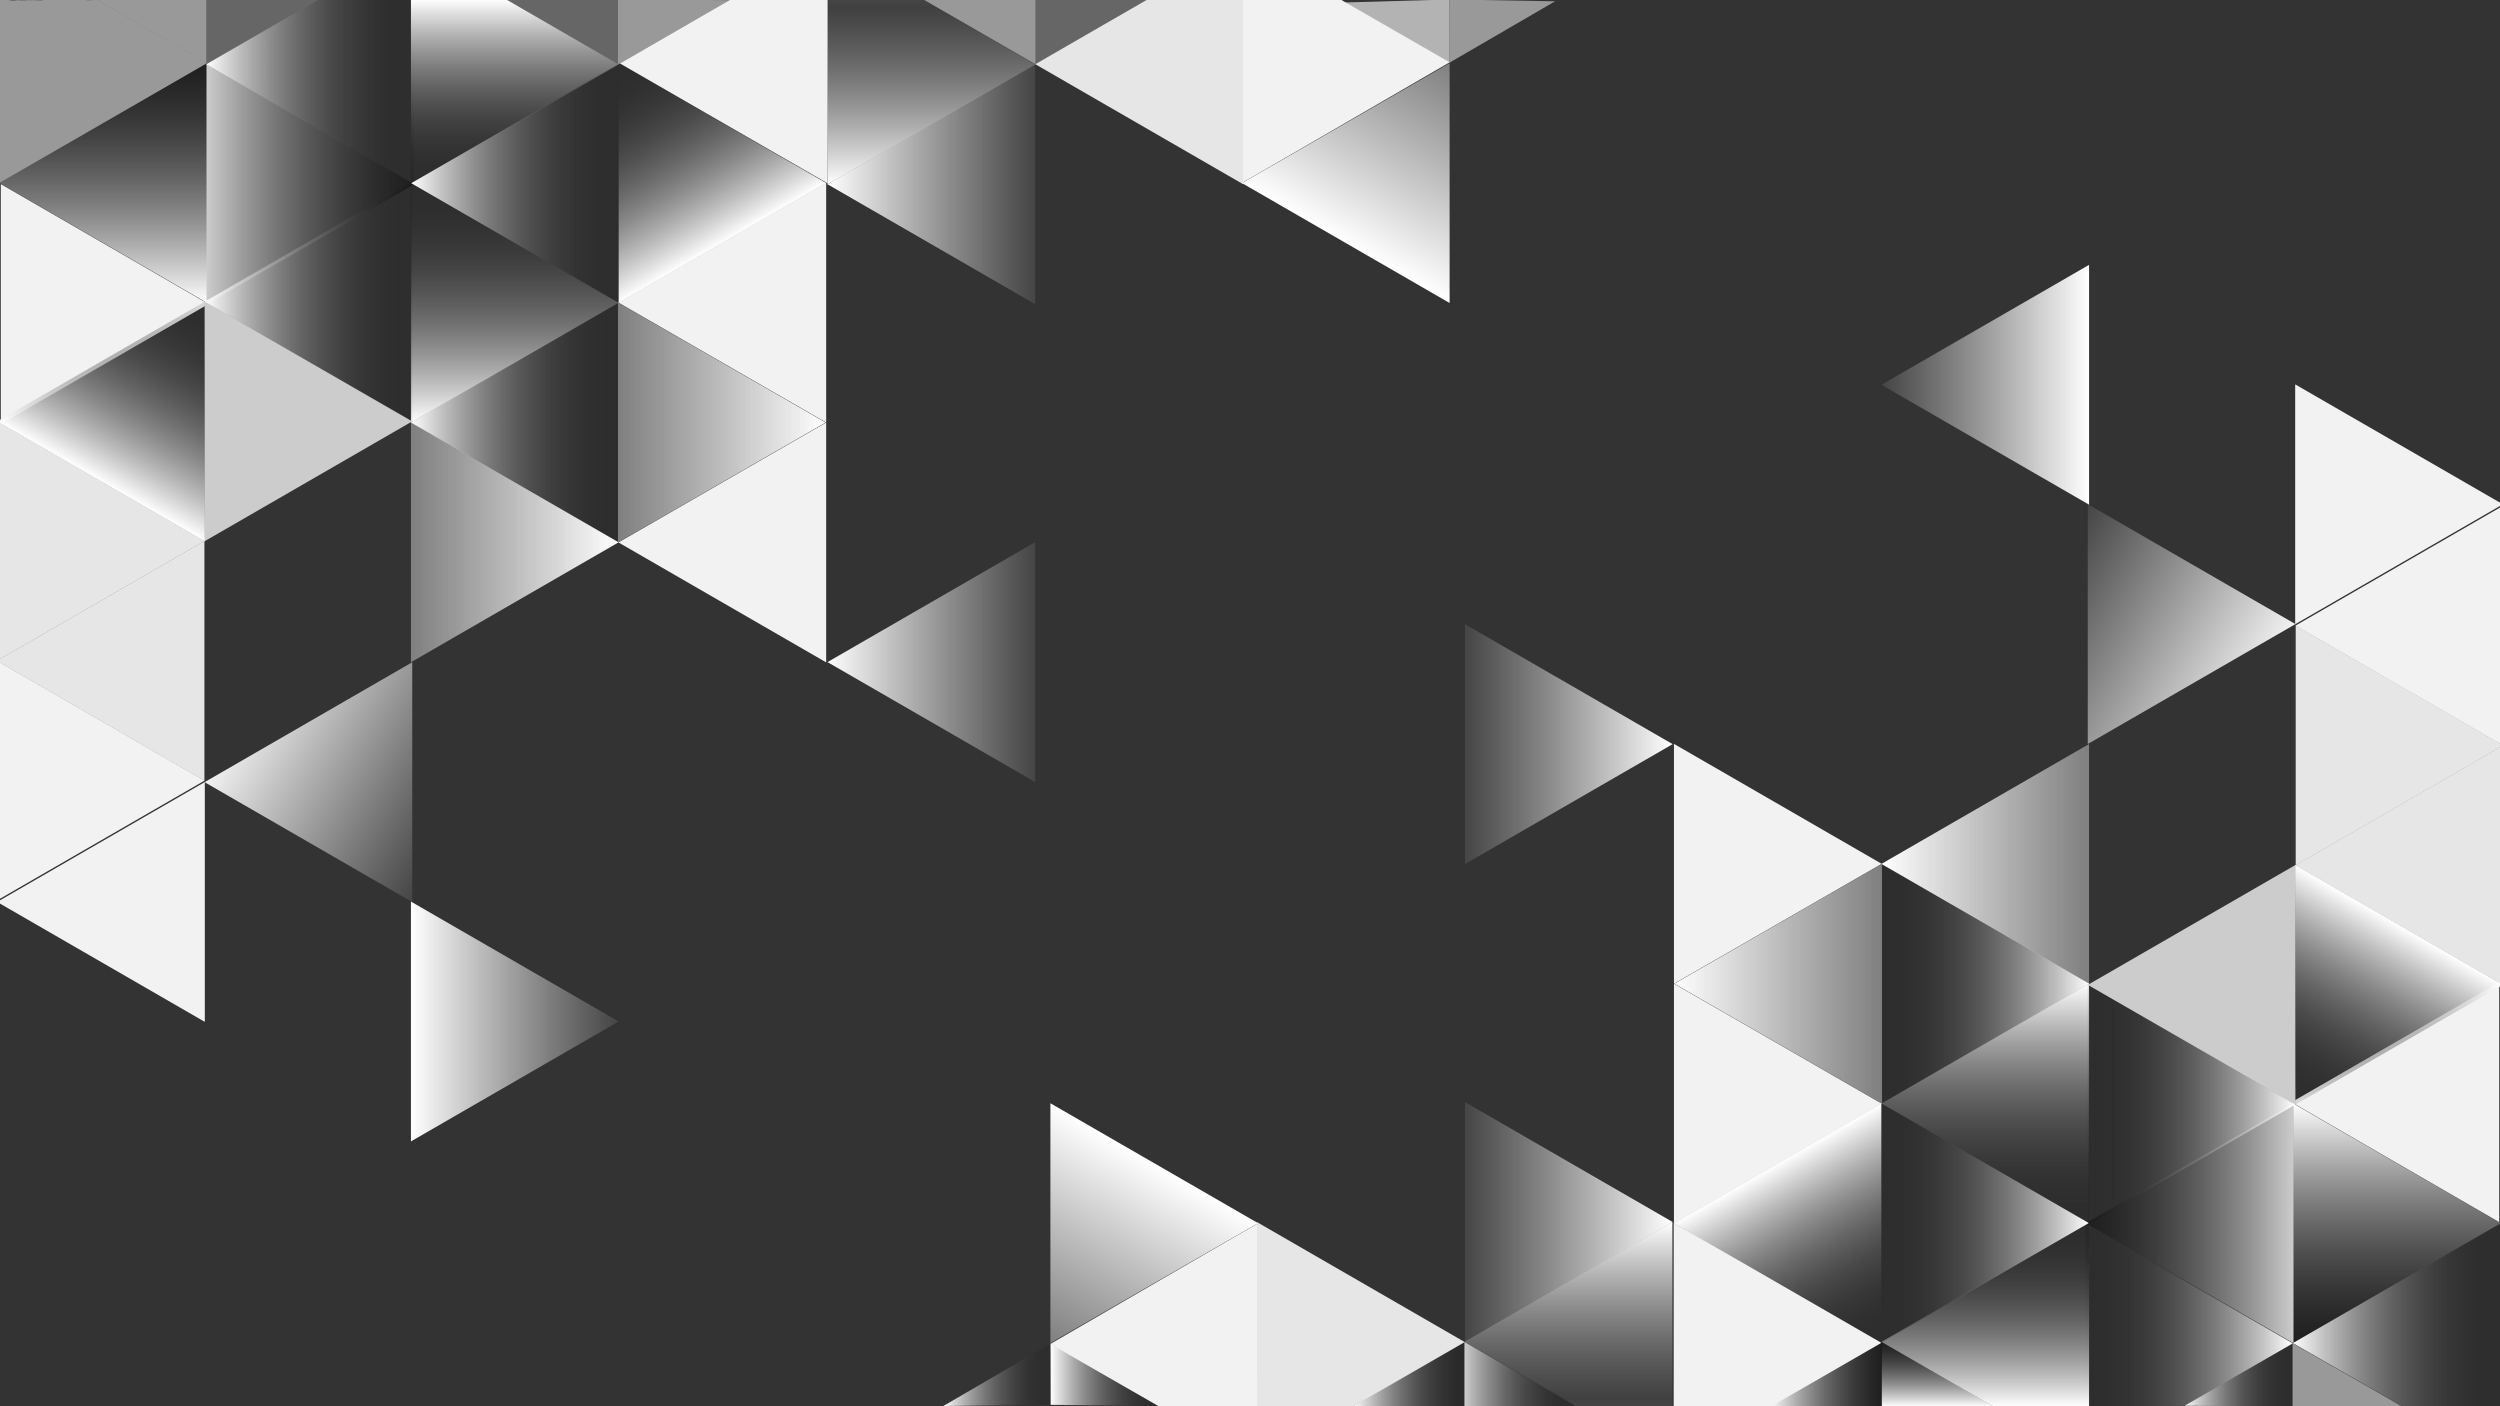 <?xml version="1.0" encoding="utf-8"?>
<!-- Generator: Adobe Illustrator 26.0.1, SVG Export Plug-In . SVG Version: 6.00 Build 0)  -->
<svg version="1.1" id="Layer_1" xmlns="http://www.w3.org/2000/svg" xmlns:xlink="http://www.w3.org/1999/xlink" x="0px" y="0px"
	 viewBox="0 0 1920 1080" style="enable-background:new 0 0 1920 1080;" xml:space="preserve">
<rect x="0" y="0" width="1920" height="1080" fill="#333333" stroke="none"/>
<style type="text/css">
	.st0{fill:url(#SVGID_1_);}
	.st1{fill:#F2F2F2;}
	.st2{fill:url(#SVGID_00000103958402145485758900000000046568323854058170_);}
	.st3{fill:#999999;}
	.st4{fill:#E6E6E6;}
	.st5{fill:none;}
	.st6{fill:url(#SVGID_00000116196442194701088270000003147002991537635498_);}
	.st7{fill:url(#SVGID_00000055697332069070894520000005693662868203444408_);}
	.st8{fill:url(#SVGID_00000156570369933178763810000014248227447002476672_);}
	.st9{fill:url(#SVGID_00000075879584838942855040000006303880083617143698_);}
	.st10{fill:#666666;}
	.st11{fill:url(#SVGID_00000021078698325996004950000004594750201467784076_);}
	.st12{fill:#CCCCCC;}
	.st13{fill:url(#SVGID_00000183227062681641571110000006356832440916726196_);}
	.st14{fill:url(#SVGID_00000138558044531728502160000003791459458022638208_);}
	.st15{fill:url(#SVGID_00000072248917800851431480000000585462547889719450_);}
	.st16{fill:url(#SVGID_00000035524328021517187420000004508870380535490700_);}
	.st17{fill:url(#SVGID_00000083809693384443191550000013705762489846498222_);}
	.st18{fill:url(#SVGID_00000044884552924658636560000006753646187207326363_);}
	.st19{fill:url(#SVGID_00000049919969374107394090000009153229818252279941_);}
	.st20{fill:#B3B3B3;}
	.st21{fill:url(#SVGID_00000160877076134100148060000014139427492849442181_);}
	.st22{fill:url(#SVGID_00000031912311521862836700000010389138661457098648_);}
	.st23{fill:url(#SVGID_00000051374395536408648040000017260115046588623276_);}
	.st24{fill:url(#SVGID_00000026849491482422965910000017089127879507265964_);}
	.st25{fill:url(#SVGID_00000011024853556575773630000005015494174694027396_);}
	.st26{fill:url(#SVGID_00000096043921418764620450000013107446393362868894_);}
	.st27{fill:url(#SVGID_00000078737606719241266220000005550017089438632085_);}
	.st28{fill:url(#SVGID_00000144312742342085216520000016961756423004940945_);}
	.st29{fill:url(#SVGID_00000134231669049972657900000006104499832163618442_);}
	.st30{fill:url(#SVGID_00000075149844312245456080000015607367186520957619_);}
	.st31{fill:url(#SVGID_00000135650544139862323440000002102719850083303867_);}
	.st32{fill:url(#SVGID_00000073719346867639992650000018267901066432378794_);}
	.st33{fill:url(#SVGID_00000127009053446599716770000014027800204236643465_);}
	.st34{fill:url(#SVGID_00000003067748591512048080000009732658669635732383_);}
	.st35{fill:url(#SVGID_00000170267864660143997720000001310960736230713258_);}
	.st36{fill:url(#SVGID_00000048495827763986697830000017340071309034787236_);}
	.st37{fill:url(#SVGID_00000036239995243514683630000016194724942104434877_);}
	.st38{fill:url(#SVGID_00000073692221158273051760000000723086487532524182_);}
	.st39{fill:url(#SVGID_00000088126563638697081050000007090690297921745331_);}
	.st40{fill:url(#SVGID_00000132086478883735365780000016433935148334689965_);}
	.st41{fill:url(#SVGID_00000108303479386302456270000006134644228430679698_);}
	.st42{fill:url(#SVGID_00000091702208010496475420000005131769198921128099_);}
	.st43{fill:url(#SVGID_00000127734487252134017130000016723203942554998914_);}
	.st44{fill:url(#SVGID_00000142140198656736427220000006573567903937697924_);}
	.st45{fill:url(#SVGID_00000177476453928779126780000011068801158237860009_);}
	.st46{fill:url(#SVGID_00000044166520987837967920000000940496392554694812_);}
	.st47{fill:url(#SVGID_00000053545295208239585080000010303568087658591147_);}
	.st48{fill:url(#SVGID_00000024680333701680135580000007932690667370895794_);}
	.st49{fill:url(#SVGID_00000173872651660439298400000016402208592870959038_);}
	.st50{fill:url(#SVGID_00000100363507716777279870000018191387332967175552_);}
</style>
<linearGradient id="SVGID_1_" gradientUnits="userSpaceOnUse" x1="79.21" y1="47.53" x2="79.21" y2="231.71" gradientTransform="matrix(1 0 0 1 0 0.86)">
	<stop  offset="0" style="stop-color:#000000;stop-opacity:0.4"/>
	<stop  offset="1" style="stop-color:#FFFFFF"/>
</linearGradient>
<polygon class="st0" points="-0.5,140.5 159,232.6 159,48.4 "/>
<polygon class="st1" points="0.6,141.4 0.6,325.6 160.1,233.5 "/>
<linearGradient id="SVGID_00000044179039289956281170000013713732776658035870_" gradientUnits="userSpaceOnUse" x1="158.63" y1="140.62" x2="318.13" y2="140.62" gradientTransform="matrix(1 0 0 1 0 0.86)">
	<stop  offset="0" style="stop-color:#CCCCCC"/>
	<stop  offset="1" style="stop-color:#000000;stop-opacity:0.4"/>
</linearGradient>
<polygon style="fill:url(#SVGID_00000044179039289956281170000013713732776658035870_);" points="158.6,49.4 158.6,233.6 
	318.1,141.5 "/>
<path class="st3" d="M75.1,0c-0.1,0-0.2,0-0.3,0c-0.6,0-1.2,0-1.8,0c-0.6,0-1.2,0-1.8,0c0,0,0,0.1,0,0.1c-0.1,0-0.2,0-0.3,0
	c-0.1,0-0.3,0-0.4,0c-0.6,0-1.2,0-1.8,0c-0.6,0-1.2,0-1.8,0c0.1,0-0.7,0-0.7,0c0,0,0-0.1,0-0.1c-1,0-2.9,0-3.8,0c-0.9,0-2.9,0-3.9,0
	c-0.5,0-1.1,0-1.6,0c-0.6,0-1.2,0-1.8,0c0.1,0-0.7,0-0.7,0c0,0,0,0,0,0c-0.7,0-1.6,0-1.7,0c-0.2,0-2.5,0-2.5,0c0,0,0,0,0,0
	c-0.7,0-1.4,0-2.1,0c0,0,0,0,0,0c0,0-4,0-4.8,0c-0.5,0-1,0-1.1,0c-0.6,0-1.2,0-1.8,0c0.1,0-0.7,0-0.7,0c0,0,0,0,0,0
	c-0.2,0-0.3,0-0.5,0c-0.4,0-0.9,0-1.3,0c0,0,0,0,0,0c-0.1,0-0.2,0-0.3,0c-0.1,0-0.3,0-0.4,0c-0.6,0-1.2,0-1.8,0c-0.6,0-1.2,0-1.8,0
	c0.1,0-0.7,0-0.7,0c0,0,0,0,0,0c-0.1,0-0.1,0-0.2,0c0,0.1,0.1,0.1,0.1,0.2c-0.1,0-0.2,0-0.3,0c-0.1,0-0.3,0-0.4,0
	c-0.6,0-1.2,0-1.8,0c-0.6,0-1.2,0-1.8,0c-0.2,0-0.3,0-0.5,0c-0.1,0-0.1,0-0.2,0c0,0,0-0.1-0.1-0.1c-0.9,0-3.4,0-4.3,0
	c-0.7,0-2.4,0-3.5,0c0,0,0,0.1,0,0.1c0,0-5,0-5,0c0,0,0-0.1,0-0.1c0,0,0,0-0.1,0c-0.4,0-0.8,0-1.1,0c-0.8,0.1-1.6,0.2-2.4,0.2
	c-0.6,0-1.3,0-1.9,0c-0.6,0-0.9,0-1.1,0C7.6,0.1,7,0.1,6.4,0C6.1,0,5.9-0.1,5.7-0.2c-0.4,0-0.9,0-1.4,0c-0.6,0-1.2,0-1.8,0
	c-0.1,0-0.2,0-0.4,0c-0.5,0-1,0-1.5,0c-0.3,0-0.7,0-1,0v140.7l159.5-92.1L75.1,0z"/>
<polygon class="st4" points="-2.5,507.5 157,599.6 157,415.4 "/>
<polygon class="st1" points="-2.4,507.4 -2.4,691.6 157.1,599.5 "/>
<polygon class="st5" points="157.6,415.4 157.6,599.6 317.1,507.5 "/>
<polygon class="st4" points="-2.4,507.6 157.1,415.5 -2.4,323.4 "/>
<linearGradient id="SVGID_00000167392200152304661410000000409417984047733929_" gradientUnits="userSpaceOnUse" x1="315.45" y1="323.62" x2="474.95" y2="323.62" gradientTransform="matrix(1 0 0 1 0 0.86)">
	<stop  offset="0" style="stop-color:#FFFFFF"/>
	<stop  offset="1" style="stop-color:#000000;stop-opacity:0.1"/>
</linearGradient>
<polygon style="fill:url(#SVGID_00000167392200152304661410000000409417984047733929_);" points="315.5,324.5 475,416.6 475,232.4 
	"/>
<linearGradient id="SVGID_00000136389330123646494290000004690124513333124224_" gradientUnits="userSpaceOnUse" x1="315.63" y1="415.62" x2="475.13" y2="415.62" gradientTransform="matrix(1 0 0 1 0 0.86)">
	<stop  offset="0" style="stop-color:#F2F2F2;stop-opacity:0.4"/>
	<stop  offset="1" style="stop-color:#FFFFFF"/>
</linearGradient>
<polygon style="fill:url(#SVGID_00000136389330123646494290000004690124513333124224_);" points="315.6,324.4 315.6,508.6 
	475.1,416.5 "/>
<linearGradient id="SVGID_00000103965959529350635330000002837956023004308638_" gradientUnits="userSpaceOnUse" x1="474.63" y1="323.62" x2="634.13" y2="323.62" gradientTransform="matrix(1 0 0 1 0 0.86)">
	<stop  offset="0" style="stop-color:#F2F2F2;stop-opacity:0.4"/>
	<stop  offset="1" style="stop-color:#FFFFFF"/>
</linearGradient>
<polygon style="fill:url(#SVGID_00000103965959529350635330000002837956023004308638_);" points="474.6,232.4 474.6,416.6 
	634.1,324.5 "/>
<linearGradient id="SVGID_00000160154045206754221150000012815062044899934349_" gradientUnits="userSpaceOnUse" x1="395.38" y1="323.71" x2="395.38" y2="139.53" gradientTransform="matrix(1 0 0 1 0 0.86)">
	<stop  offset="0" style="stop-color:#FFFFFF"/>
	<stop  offset="1" style="stop-color:#000000;stop-opacity:0.1"/>
</linearGradient>
<polygon style="fill:url(#SVGID_00000160154045206754221150000012815062044899934349_);" points="315.6,324.6 475.1,232.5 
	315.6,140.4 "/>
<polyline class="st10" points="158.6,-0.1 158.6,49.4 244.3,-0.1 "/>
<linearGradient id="SVGID_00000123432884398267266270000012987029515115835042_" gradientUnits="userSpaceOnUse" x1="158.28" y1="69.758" x2="317.78" y2="69.758" gradientTransform="matrix(1 0 0 1 0 0.86)">
	<stop  offset="0" style="stop-color:#FFFFFF"/>
	<stop  offset="1" style="stop-color:#000000;stop-opacity:0.1"/>
</linearGradient>
<polyline style="fill:url(#SVGID_00000123432884398267266270000012987029515115835042_);" points="244.2,-0.2 158.3,49.4 
	317.8,141.5 317.8,-0.1 "/>
<path class="st3" d="M75.6-0.1C75.6-0.1,75.6-0.1,75.6-0.1C75.5,0,75.3,0,75.2,0l-0.4,0c-0.1,0-0.1,0-0.2,0l84,48.5V-0.1H75.6z"/>
<polygon class="st12" points="157.1,231.5 157.1,415.7 316.6,323.6 "/>
<linearGradient id="SVGID_00000138572877742986473380000013645059917220178575_" gradientUnits="userSpaceOnUse" x1="77.532" y1="368.87" x2="157.282" y2="230.731" gradientTransform="matrix(1 0 0 1 0 0.86)">
	<stop  offset="0" style="stop-color:#FFFFFF"/>
	<stop  offset="1" style="stop-color:#000000;stop-opacity:0.1"/>
</linearGradient>
<polygon style="fill:url(#SVGID_00000138572877742986473380000013645059917220178575_);" points="157.3,231.6 -2.2,323.7 
	157.3,415.8 "/>
<polygon class="st5" points="316.5,323.3 157,415.4 316.5,507.5 "/>
<linearGradient id="SVGID_00000146500058338537706110000018156025347082180798_" gradientUnits="userSpaceOnUse" x1="157.13" y1="230.82" x2="316.63" y2="230.82" gradientTransform="matrix(1 0 0 1 0 0.86)">
	<stop  offset="0" style="stop-color:#FFFFFF"/>
	<stop  offset="1" style="stop-color:#000000;stop-opacity:0.1"/>
</linearGradient>
<polygon style="fill:url(#SVGID_00000146500058338537706110000018156025347082180798_);" points="157.1,231.7 316.6,323.8 
	316.6,139.6 "/>
<polyline class="st10" points="388.7,-0.2 475,49.6 475,-0.4 "/>
<linearGradient id="SVGID_00000130642392880057817760000018032350048221995907_" gradientUnits="userSpaceOnUse" x1="395.38" y1="-1.25" x2="395.38" y2="140.71" gradientTransform="matrix(1 0 0 1 0 0.86)">
	<stop  offset="0" style="stop-color:#FFFFFF"/>
	<stop  offset="1" style="stop-color:#000000;stop-opacity:0.1"/>
</linearGradient>
<polyline style="fill:url(#SVGID_00000130642392880057817760000018032350048221995907_);" points="315.6,-0.2 315.6,141.6 
	475.1,49.5 388.8,-0.4 "/>
<polyline class="st3" points="474.6,-0.4 474.6,49.6 560.4,0.1 "/>
<linearGradient id="SVGID_00000160889864174087763240000005559289294177072796_" gradientUnits="userSpaceOnUse" x1="635.46" y1="140.62" x2="794.96" y2="140.62" gradientTransform="matrix(1 0 0 1 0 0.86)">
	<stop  offset="0" style="stop-color:#FFFFFF"/>
	<stop  offset="1" style="stop-color:#E6E6E6;stop-opacity:0.1"/>
</linearGradient>
<polygon style="fill:url(#SVGID_00000160889864174087763240000005559289294177072796_);" points="635.5,141.5 795,233.6 795,49.4 
	"/>
<polygon class="st5" points="635.6,141.4 635.6,325.6 795.1,233.5 "/>
<polygon class="st5" points="794.6,49.4 794.6,233.6 954.1,141.5 "/>
<linearGradient id="SVGID_00000075156751596912680360000000318824059582746005_" gradientUnits="userSpaceOnUse" x1="715.38" y1="140.71" x2="715.38" y2="-1.25" gradientTransform="matrix(1 0 0 1 0 0.86)">
	<stop  offset="0" style="stop-color:#FFFFFF"/>
	<stop  offset="0.96" style="stop-color:#999999;stop-opacity:0.13"/>
	<stop  offset="1" style="stop-color:#E6E6E6;stop-opacity:0.1"/>
</linearGradient>
<polyline style="fill:url(#SVGID_00000075156751596912680360000000318824059582746005_);" points="635.6,-0.4 635.6,141.6 
	795.1,49.5 709,-0.2 "/>
<linearGradient id="SVGID_00000079447436521826596570000007625600012696754054_" gradientUnits="userSpaceOnUse" x1="635.46" y1="507.62" x2="794.96" y2="507.62" gradientTransform="matrix(1 0 0 1 0 0.86)">
	<stop  offset="0" style="stop-color:#FFFFFF"/>
	<stop  offset="1" style="stop-color:#E6E6E6;stop-opacity:0.1"/>
</linearGradient>
<polygon style="fill:url(#SVGID_00000079447436521826596570000007625600012696754054_);" points="635.5,508.5 795,600.6 795,416.4 
	"/>
<polygon class="st5" points="635.6,508.4 635.6,692.6 795.1,600.5 "/>
<polygon class="st5" points="794.6,416.4 794.6,600.6 954.1,508.5 "/>
<polygon class="st5" points="635.6,508.6 795.1,416.5 635.6,324.4 "/>
<polygon class="st5" points="475.1,600.5 634.6,508.4 475.1,416.3 "/>
<polygon class="st5" points="475.1,600.3 634.6,692.4 634.6,508.2 "/>
<polygon class="st1" points="475,416.6 634.5,508.7 634.5,324.5 "/>
<polygon class="st5" points="475.3,600.4 475.3,416.2 315.8,508.3 "/>
<polygon class="st5" points="1113.1,48.4 1113.1,232.6 1272.6,140.5 "/>
<linearGradient id="SVGID_00000134960934575192994530000009021362535367165577_" gradientUnits="userSpaceOnUse" x1="1113.284" y1="47.627" x2="1033.534" y2="185.756" gradientTransform="matrix(1 0 0 1 0 0.86)">
	<stop  offset="0" style="stop-color:#F2F2F2;stop-opacity:0.4"/>
	<stop  offset="1" style="stop-color:#FFFFFF"/>
</linearGradient>
<polygon style="fill:url(#SVGID_00000134960934575192994530000009021362535367165577_);" points="1113.3,48.5 953.8,140.6 
	1113.3,232.7 "/>
<polygon class="st5" points="1272.4,140.2 1112.9,232.3 1272.4,324.4 "/>
<polygon class="st5" points="1113.1,48.6 1272.6,140.7 1272.6,-43.5 "/>
<polyline class="st20" points="1032.8,1.9 1113.3,48 1113.1,-0.4 "/>
<polyline class="st1" points="953.8,-0.4 954.2,140.3 1113.4,47.8 1029,-0.7 "/>
<polyline class="st3" points="1113,-0.4 1113.1,48.2 1194.3,1 "/>
<polygon class="st5" points="1113.9,232.4 954.4,324.5 1113.9,416.6 "/>
<polygon class="st5" points="1113.9,232.6 954.4,140.5 954.4,324.7 "/>
<polygon class="st5" points="1114.1,416.3 954.5,324.2 954.5,508.4 "/>
<polygon class="st5" points="1113.7,232.5 1113.7,416.7 1273.2,324.6 "/>
<polygon class="st5" points="795.1,232.5 795.1,416.7 954.6,324.6 "/>
<polygon class="st5" points="795.3,232.6 635.8,324.7 795.3,416.8 "/>
<polygon class="st5" points="954.5,324.3 795,416.4 954.5,508.5 "/>
<polygon class="st5" points="795.1,232.7 954.6,324.8 954.6,140.6 "/>
<polygon class="st5" points="0.5,879.5 160,971.6 160,787.4 "/>
<polygon class="st5" points="0.6,879.4 0.6,1063.6 160.1,971.5 "/>
<polygon class="st5" points="159.6,787.4 159.6,971.6 319.1,879.5 "/>
<polygon class="st5" points="0.6,879.6 160.1,787.5 0.6,695.4 "/>
<polygon class="st5" points="315.5,692.5 475,784.6 475,600.4 "/>
<linearGradient id="SVGID_00000036249063098463658200000001544441797859430314_" gradientUnits="userSpaceOnUse" x1="315.63" y1="783.62" x2="475.13" y2="783.62" gradientTransform="matrix(1 0 0 1 0 0.86)">
	<stop  offset="0" style="stop-color:#FFFFFF"/>
	<stop  offset="1" style="stop-color:#E6E6E6;stop-opacity:0.1"/>
</linearGradient>
<polygon style="fill:url(#SVGID_00000036249063098463658200000001544441797859430314_);" points="315.6,692.4 315.6,876.6 
	475.1,784.5 "/>
<polygon class="st5" points="474.6,600.4 474.6,784.6 634.1,692.5 "/>
<polygon class="st5" points="315.6,692.6 475.1,600.5 315.6,508.4 "/>
<polygon class="st5" points="157.1,600.5 157.1,784.7 316.6,692.6 "/>
<polygon class="st1" points="157.3,600.6 -2.2,692.7 157.3,784.8 "/>
<polygon class="st5" points="316.5,692.3 157,784.4 316.5,876.5 "/>
<linearGradient id="SVGID_00000032634102534800001370000011012532907213273483_" gradientUnits="userSpaceOnUse" x1="197" y1="530.757" x2="356.505" y2="622.84" gradientTransform="matrix(1 0 0 1 0 0.86)">
	<stop  offset="0" style="stop-color:#F2F2F2"/>
	<stop  offset="1" style="stop-color:#E6E6E6;stop-opacity:0.1"/>
</linearGradient>
<polygon style="fill:url(#SVGID_00000032634102534800001370000011012532907213273483_);" points="157.1,600.7 316.6,692.8 
	316.6,508.6 "/>
<polyline class="st10" points="795.1,-0.4 795.1,49.5 881.2,-0.2 "/>
<polyline class="st4" points="881.2,-0.4 795.1,49.3 954.6,141.4 954.6,-0.4 "/>
<polyline class="st3" points="709.1,-0.4 795.3,49.4 795.3,-0.4 "/>
<linearGradient id="SVGID_00000005984266087841604160000005084281956829306801_" gradientUnits="userSpaceOnUse" x1="554.881" y1="185.766" x2="475.125" y2="47.633" gradientTransform="matrix(1 0 0 1 0 0.86)">
	<stop  offset="0" style="stop-color:#FFFFFF"/>
	<stop  offset="1" style="stop-color:#000000;stop-opacity:0.1"/>
</linearGradient>
<polygon style="fill:url(#SVGID_00000005984266087841604160000005084281956829306801_);" points="475.1,48.5 475.1,232.7 
	634.6,140.6 "/>
<linearGradient id="SVGID_00000137820588531596294380000016948291418924250808_" gradientUnits="userSpaceOnUse" x1="315.79" y1="139.82" x2="475.29" y2="139.82" gradientTransform="matrix(1 0 0 1 0 0.86)">
	<stop  offset="0" style="stop-color:#FFFFFF"/>
	<stop  offset="1" style="stop-color:#000000;stop-opacity:0.1"/>
</linearGradient>
<polygon style="fill:url(#SVGID_00000137820588531596294380000016948291418924250808_);" points="475.3,48.6 315.8,140.7 
	475.3,232.8 "/>
<polygon class="st1" points="634.5,140.3 475,232.4 634.5,324.5 "/>
<polyline class="st1" points="561.1,-0.4 476.1,48.7 635.6,140.8 635.6,-0.4 "/>
<linearGradient id="SVGID_00000180352616929713610870000017662954914431036292_" gradientUnits="userSpaceOnUse" x1="1051.83" y1="760.32" x2="1051.83" y2="944.49" gradientTransform="matrix(-1 0 0 -1 2892.63 1791.92)">
	<stop  offset="0" style="stop-color:#000000;stop-opacity:0.4"/>
	<stop  offset="1" style="stop-color:#FFFFFF"/>
</linearGradient>
<polygon style="fill:url(#SVGID_00000180352616929713610870000017662954914431036292_);" points="1920.6,939.5 1761.1,847.4 
	1761.1,1031.6 "/>
<polygon class="st1" points="1919.4,938.6 1919.4,754.4 1759.9,846.5 "/>
<linearGradient id="SVGID_00000141414006172999793650000009106886339703184300_" gradientUnits="userSpaceOnUse" x1="1131.25" y1="852.405" x2="1290.75" y2="852.405" gradientTransform="matrix(-1 0 0 -1 2892.63 1791.92)">
	<stop  offset="0" style="stop-color:#CCCCCC"/>
	<stop  offset="1" style="stop-color:#000000;stop-opacity:0.4"/>
</linearGradient>
<polygon style="fill:url(#SVGID_00000141414006172999793650000009106886339703184300_);" points="1761.4,1031.6 1761.4,847.4 
	1601.9,939.5 "/>
<linearGradient id="SVGID_00000083803396611783833770000005934482773896756655_" gradientUnits="userSpaceOnUse" x1="1760.88" y1="1009.867" x2="1920.38" y2="1009.867" gradientTransform="matrix(1 0 0 1 0 0.86)">
	<stop  offset="0" style="stop-color:#FFFFFF"/>
	<stop  offset="1" style="stop-color:#000000;stop-opacity:0.1"/>
</linearGradient>
<polyline style="fill:url(#SVGID_00000083803396611783833770000005934482773896756655_);" points="1920.4,1081.2 1920.4,939.4 
	1760.9,1031.5 1848.4,1082 "/>
<polygon class="st4" points="1922.6,572.5 1763.1,480.4 1763.1,664.6 "/>
<polygon class="st1" points="1922.4,572.6 1922.4,388.4 1762.9,480.5 "/>
<polygon class="st5" points="1762.4,664.6 1762.4,480.4 1602.9,572.5 "/>
<polygon class="st4" points="1922.4,572.4 1762.9,664.5 1922.4,756.6 "/>
<linearGradient id="SVGID_00000047758186599642682780000005221476185643628697_" gradientUnits="userSpaceOnUse" x1="1288.08" y1="1036.405" x2="1447.58" y2="1036.405" gradientTransform="matrix(-1 0 0 -1 2892.63 1791.92)">
	<stop  offset="0" style="stop-color:#FFFFFF"/>
	<stop  offset="1" style="stop-color:#000000;stop-opacity:0.1"/>
</linearGradient>
<polygon style="fill:url(#SVGID_00000047758186599642682780000005221476185643628697_);" points="1604.6,755.5 1445.1,663.4 
	1445.1,847.6 "/>
<linearGradient id="SVGID_00000073001615169996809430000002101516825521782959_" gradientUnits="userSpaceOnUse" x1="1288.25" y1="1128.405" x2="1447.75" y2="1128.405" gradientTransform="matrix(-1 0 0 -1 2892.63 1791.92)">
	<stop  offset="0" style="stop-color:#F2F2F2;stop-opacity:0.4"/>
	<stop  offset="1" style="stop-color:#FFFFFF"/>
</linearGradient>
<polygon style="fill:url(#SVGID_00000073001615169996809430000002101516825521782959_);" points="1604.4,755.6 1604.4,571.4 
	1444.9,663.5 "/>
<linearGradient id="SVGID_00000121998173671430274960000002312487491464915384_" gradientUnits="userSpaceOnUse" x1="1447.25" y1="1036.405" x2="1606.75" y2="1036.405" gradientTransform="matrix(-1 0 0 -1 2892.63 1791.92)">
	<stop  offset="0" style="stop-color:#F2F2F2;stop-opacity:0.4"/>
	<stop  offset="1" style="stop-color:#FFFFFF"/>
</linearGradient>
<polygon style="fill:url(#SVGID_00000121998173671430274960000002312487491464915384_);" points="1445.4,847.6 1445.4,663.4 
	1285.9,755.5 "/>
<linearGradient id="SVGID_00000008120583911309341950000010154312947134543525_" gradientUnits="userSpaceOnUse" x1="1368" y1="1036.49" x2="1368" y2="852.32" gradientTransform="matrix(-1 0 0 -1 2892.63 1791.92)">
	<stop  offset="0" style="stop-color:#FFFFFF"/>
	<stop  offset="1" style="stop-color:#000000;stop-opacity:0.1"/>
</linearGradient>
<polygon style="fill:url(#SVGID_00000008120583911309341950000010154312947134543525_);" points="1604.4,755.4 1444.9,847.5 
	1604.4,939.6 "/>
<linearGradient id="SVGID_00000107584361972469893100000012437886983763794859_" gradientUnits="userSpaceOnUse" x1="1677.63" y1="1055.006" x2="1760.88" y2="1055.006" gradientTransform="matrix(1 0 0 1 0 0.86)">
	<stop  offset="0" style="stop-color:#FFFFFF"/>
	<stop  offset="1" style="stop-color:#000000;stop-opacity:0.1"/>
</linearGradient>
<polyline style="fill:url(#SVGID_00000107584361972469893100000012437886983763794859_);" points="1760.9,1080.2 1760.9,1031.5 
	1677.6,1079.6 "/>
<linearGradient id="SVGID_00000041263558198706659760000003892834871186441608_" gradientUnits="userSpaceOnUse" x1="1131.76" y1="782.004" x2="1291.26" y2="782.004" gradientTransform="matrix(-1 0 0 -1 2892.63 1791.92)">
	<stop  offset="0" style="stop-color:#FFFFFF"/>
	<stop  offset="1" style="stop-color:#000000;stop-opacity:0.1"/>
</linearGradient>
<polyline style="fill:url(#SVGID_00000041263558198706659760000003892834871186441608_);" points="1677.7,1079.7 1760.9,1031.7 
	1601.4,939.6 1601.4,1080.2 "/>
<polyline class="st3" points="1844.8,1080.2 1760.7,1031.6 1760.7,1080.2 "/>
<polygon class="st12" points="1762.9,848.5 1762.9,664.3 1603.4,756.4 "/>
<linearGradient id="SVGID_00000116922794140929089420000005522340965738923923_" gradientUnits="userSpaceOnUse" x1="1050.168" y1="1081.653" x2="1129.92" y2="943.52" gradientTransform="matrix(-1 0 0 -1 2892.63 1791.92)">
	<stop  offset="0" style="stop-color:#FFFFFF"/>
	<stop  offset="1" style="stop-color:#000000;stop-opacity:0.1"/>
</linearGradient>
<polygon style="fill:url(#SVGID_00000116922794140929089420000005522340965738923923_);" points="1762.7,848.4 1922.2,756.3 
	1762.7,664.2 "/>
<polygon class="st5" points="1603.6,756.7 1763.1,664.6 1603.6,572.5 "/>
<linearGradient id="SVGID_00000121998609976664926430000009197935346238351801_" gradientUnits="userSpaceOnUse" x1="1129.76" y1="943.605" x2="1289.26" y2="943.605" gradientTransform="matrix(-1 0 0 -1 2892.63 1791.92)">
	<stop  offset="0" style="stop-color:#FFFFFF"/>
	<stop  offset="1" style="stop-color:#000000;stop-opacity:0.1"/>
</linearGradient>
<polygon style="fill:url(#SVGID_00000121998609976664926430000009197935346238351801_);" points="1762.9,848.3 1603.4,756.2 
	1603.4,940.4 "/>
<linearGradient id="SVGID_00000035520561245630571050000003472879889145916583_" gradientUnits="userSpaceOnUse" x1="1488.153" y1="1079.343" x2="1488.153" y2="1029.57" gradientTransform="matrix(1 0 0 1 0 0.86)">
	<stop  offset="0" style="stop-color:#FFFFFF"/>
	<stop  offset="1" style="stop-color:#000000;stop-opacity:0.4"/>
</linearGradient>
<polyline style="fill:url(#SVGID_00000035520561245630571050000003472879889145916583_);" points="1531.3,1080.2 1445.1,1030.4 
	1445.1,1080 "/>
<linearGradient id="SVGID_00000173131295455040219100000011313888408879273900_" gradientUnits="userSpaceOnUse" x1="1368" y1="711.58" x2="1368" y2="853.49" gradientTransform="matrix(-1 0 0 -1 2892.63 1791.92)">
	<stop  offset="0" style="stop-color:#FFFFFF"/>
	<stop  offset="1" style="stop-color:#000000;stop-opacity:0.1"/>
</linearGradient>
<polyline style="fill:url(#SVGID_00000173131295455040219100000011313888408879273900_);" points="1604.4,1080.2 1604.4,938.4 
	1444.9,1030.5 1531.2,1080.3 "/>
<linearGradient id="SVGID_00000112604542678280491320000015965503126716409533_" gradientUnits="userSpaceOnUse" x1="1359.174" y1="1054.456" x2="1445.38" y2="1054.456" gradientTransform="matrix(1 0 0 1 0 0.86)">
	<stop  offset="0" style="stop-color:#FFFFFF"/>
	<stop  offset="1" style="stop-color:#000000;stop-opacity:0.4"/>
</linearGradient>
<polyline style="fill:url(#SVGID_00000112604542678280491320000015965503126716409533_);" points="1445.4,1080 1445.4,1030.4 
	1359.2,1080.2 "/>
<linearGradient id="SVGID_00000010268517799681442740000018200932659067803547_" gradientUnits="userSpaceOnUse" x1="1608.08" y1="853.405" x2="1767.58" y2="853.405" gradientTransform="matrix(-1 0 0 -1 2892.63 1791.92)">
	<stop  offset="0" style="stop-color:#FFFFFF"/>
	<stop  offset="1" style="stop-color:#E6E6E6;stop-opacity:0.1"/>
</linearGradient>
<polygon style="fill:url(#SVGID_00000010268517799681442740000018200932659067803547_);" points="1284.6,938.5 1125.1,846.4 
	1125.1,1030.6 "/>
<polygon class="st5" points="1284.4,938.6 1284.4,754.4 1124.9,846.5 "/>
<polygon class="st5" points="1125.4,1030.6 1125.4,846.4 965.9,938.5 "/>
<linearGradient id="SVGID_00000104668673130096737620000002537956772486337160_" gradientUnits="userSpaceOnUse" x1="1688" y1="853.49" x2="1688" y2="711.877" gradientTransform="matrix(-1 0 0 -1 2892.63 1791.92)">
	<stop  offset="0" style="stop-color:#FFFFFF"/>
	<stop  offset="0.96" style="stop-color:#999999;stop-opacity:0.13"/>
	<stop  offset="1" style="stop-color:#E6E6E6;stop-opacity:0.1"/>
</linearGradient>
<polyline style="fill:url(#SVGID_00000104668673130096737620000002537956772486337160_);" points="1284.4,1080 1284.4,938.4 
	1124.9,1030.5 1210.7,1080 "/>
<linearGradient id="SVGID_00000098909498541963905300000013695035750377859968_" gradientUnits="userSpaceOnUse" x1="1608.08" y1="1220.405" x2="1767.58" y2="1220.405" gradientTransform="matrix(-1 0 0 -1 2892.63 1791.92)">
	<stop  offset="0" style="stop-color:#FFFFFF"/>
	<stop  offset="1" style="stop-color:#E6E6E6;stop-opacity:0.1"/>
</linearGradient>
<polygon style="fill:url(#SVGID_00000098909498541963905300000013695035750377859968_);" points="1284.6,571.5 1125.1,479.4 
	1125.1,663.6 "/>
<polygon class="st5" points="1284.4,571.6 1284.4,387.4 1124.9,479.5 "/>
<polygon class="st5" points="1125.4,663.6 1125.4,479.4 965.9,571.5 "/>
<polygon class="st5" points="1284.4,571.4 1124.9,663.5 1284.4,755.6 "/>
<polygon class="st5" points="1444.9,479.5 1285.4,571.6 1444.9,663.7 "/>
<polygon class="st5" points="1444.9,479.7 1285.4,387.6 1285.4,571.8 "/>
<polygon class="st1" points="1445.1,663.4 1285.6,571.3 1285.6,755.5 "/>
<polygon class="st5" points="1444.7,479.6 1444.7,663.8 1604.2,571.7 "/>
<polygon class="st5" points="806.9,1031.6 806.9,847.4 647.4,939.5 "/>
<linearGradient id="SVGID_00000001663096729192316030000015212220391119002759_" gradientUnits="userSpaceOnUse" x1="2085.91" y1="760.41" x2="2006.158" y2="898.543" gradientTransform="matrix(-1 0 0 -1 2892.63 1791.92)">
	<stop  offset="0" style="stop-color:#F2F2F2;stop-opacity:0.4"/>
	<stop  offset="1" style="stop-color:#FFFFFF"/>
</linearGradient>
<polygon style="fill:url(#SVGID_00000001663096729192316030000015212220391119002759_);" points="806.7,1031.5 966.2,939.4 
	806.7,847.3 "/>
<polygon class="st5" points="647.5,939.8 807,847.7 647.5,755.6 "/>
<polygon class="st5" points="806.9,1031.4 647.4,939.3 647.4,1123.5 "/>
<linearGradient id="SVGID_00000129164090305365662890000008833369448949247923_" gradientUnits="userSpaceOnUse" x1="806.75" y1="1054.992" x2="890.091" y2="1054.992" gradientTransform="matrix(1 0 0 1 0 0.86)">
	<stop  offset="0" style="stop-color:#FFFFFF"/>
	<stop  offset="1" style="stop-color:#000000;stop-opacity:0.1"/>
</linearGradient>
<polyline style="fill:url(#SVGID_00000129164090305365662890000008833369448949247923_);" points="890.1,1079.8 806.8,1031.9 
	806.9,1078.9 "/>
<polyline class="st1" points="966.2,1079.8 965.8,939.7 806.6,1032.2 889.9,1080 "/>
<linearGradient id="SVGID_00000120525071554898092040000001694385474256179879_" gradientUnits="userSpaceOnUse" x1="724.465" y1="1054.942" x2="807.025" y2="1054.942" gradientTransform="matrix(1 0 0 1 0 0.86)">
	<stop  offset="0" style="stop-color:#FFFFFF"/>
	<stop  offset="1" style="stop-color:#000000;stop-opacity:0.1"/>
</linearGradient>
<polyline style="fill:url(#SVGID_00000120525071554898092040000001694385474256179879_);" points="807,1078.9 806.9,1031.8 
	724.5,1079.8 "/>
<polygon class="st5" points="806.1,847.6 965.6,755.5 806.1,663.4 "/>
<polygon class="st5" points="806.1,847.4 965.6,939.5 965.6,755.3 "/>
<polygon class="st5" points="806,663.7 965.5,755.8 965.5,571.6 "/>
<polygon class="st5" points="806.3,847.5 806.3,663.3 646.8,755.4 "/>
<polygon class="st5" points="1124.9,847.5 1124.9,663.3 965.4,755.4 "/>
<polygon class="st5" points="1124.7,847.4 1284.2,755.3 1124.7,663.2 "/>
<polygon class="st5" points="965.5,755.7 1125.1,663.6 965.5,571.5 "/>
<polygon class="st5" points="1124.9,847.3 965.4,755.2 965.4,939.4 "/>
<polygon class="st5" points="1919.6,200.5 1760.1,108.4 1760.1,292.6 "/>
<polygon class="st5" points="1919.4,200.6 1919.4,16.4 1759.9,108.5 "/>
<polygon class="st5" points="1760.4,292.6 1760.4,108.4 1600.9,200.5 "/>
<polygon class="st5" points="1919.4,200.4 1759.9,292.5 1919.4,384.6 "/>
<polygon class="st5" points="1604.6,387.5 1445.1,295.4 1445.1,479.6 "/>
<linearGradient id="SVGID_00000137103914945962925870000013325837429185733510_" gradientUnits="userSpaceOnUse" x1="1288.25" y1="1496.405" x2="1447.75" y2="1496.405" gradientTransform="matrix(-1 0 0 -1 2892.63 1791.92)">
	<stop  offset="0" style="stop-color:#FFFFFF"/>
	<stop  offset="1" style="stop-color:#E6E6E6;stop-opacity:0.1"/>
</linearGradient>
<polygon style="fill:url(#SVGID_00000137103914945962925870000013325837429185733510_);" points="1604.4,387.6 1604.4,203.4 
	1444.9,295.5 "/>
<polygon class="st5" points="1445.4,479.6 1445.4,295.4 1285.9,387.5 "/>
<polygon class="st5" points="1604.4,387.4 1444.9,479.5 1604.4,571.6 "/>
<polygon class="st5" points="1762.9,479.5 1762.9,295.3 1603.4,387.4 "/>
<polygon class="st1" points="1762.7,479.4 1922.2,387.3 1762.7,295.2 "/>
<polygon class="st5" points="1603.6,387.7 1763.1,295.6 1603.6,203.5 "/>
<linearGradient id="SVGID_00000100373419200098295020000014921930600964217770_" gradientUnits="userSpaceOnUse" x1="1169.634" y1="1243.537" x2="1329.134" y2="1335.627" gradientTransform="matrix(-1 0 0 -1 2892.63 1791.92)">
	<stop  offset="0" style="stop-color:#F2F2F2"/>
	<stop  offset="1" style="stop-color:#E6E6E6;stop-opacity:0.1"/>
</linearGradient>
<polygon style="fill:url(#SVGID_00000100373419200098295020000014921930600964217770_);" points="1762.9,479.3 1603.4,387.2 
	1603.4,571.4 "/>
<linearGradient id="SVGID_00000059289708267297192530000003357358926733037492_" gradientUnits="userSpaceOnUse" x1="1039.124" y1="1054.426" x2="1124.88" y2="1054.426" gradientTransform="matrix(1 0 0 1 0 0.86)">
	<stop  offset="0" style="stop-color:#FFFFFF"/>
	<stop  offset="1" style="stop-color:#000000;stop-opacity:0.2"/>
</linearGradient>
<polyline style="fill:url(#SVGID_00000059289708267297192530000003357358926733037492_);" points="1124.9,1080 1124.9,1030.5 
	1039.1,1080 "/>
<polyline class="st4" points="1039.2,1080.2 1124.9,1030.7 965.4,938.6 965.4,1079.8 "/>
<linearGradient id="SVGID_00000064342229334212469530000005165820813711598771_" gradientUnits="userSpaceOnUse" x1="1124.71" y1="1054.556" x2="1210.57" y2="1054.556" gradientTransform="matrix(1 0 0 1 0 0.86)">
	<stop  offset="0" style="stop-color:#CCCCCC"/>
	<stop  offset="1" style="stop-color:#000000;stop-opacity:0.1"/>
</linearGradient>
<polyline style="fill:url(#SVGID_00000064342229334212469530000005165820813711598771_);" points="1210.6,1080.2 1124.7,1030.6 
	1124.7,1080 "/>
<linearGradient id="SVGID_00000027597559959563611920000018394423203891002781_" gradientUnits="userSpaceOnUse" x1="1527.5" y1="898.546" x2="1447.752" y2="760.419" gradientTransform="matrix(-1 0 0 -1 2892.63 1791.92)">
	<stop  offset="0" style="stop-color:#FFFFFF"/>
	<stop  offset="1" style="stop-color:#000000;stop-opacity:0.1"/>
</linearGradient>
<polygon style="fill:url(#SVGID_00000027597559959563611920000018394423203891002781_);" points="1444.9,1031.5 1444.9,847.3 
	1285.4,939.4 "/>
<linearGradient id="SVGID_00000132785898946655275720000001037336820228063375_" gradientUnits="userSpaceOnUse" x1="1288.42" y1="852.605" x2="1447.92" y2="852.605" gradientTransform="matrix(-1 0 0 -1 2892.63 1791.92)">
	<stop  offset="0" style="stop-color:#FFFFFF"/>
	<stop  offset="1" style="stop-color:#000000;stop-opacity:0.1"/>
</linearGradient>
<polygon style="fill:url(#SVGID_00000132785898946655275720000001037336820228063375_);" points="1444.7,1031.4 1604.2,939.3 
	1444.7,847.2 "/>
<polygon class="st1" points="1285.6,939.7 1445.1,847.6 1285.6,755.5 "/>
<polyline class="st1" points="1359.4,1080.6 1444.9,1031.3 1285.4,939.2 1285.4,1080 "/>
</svg>
